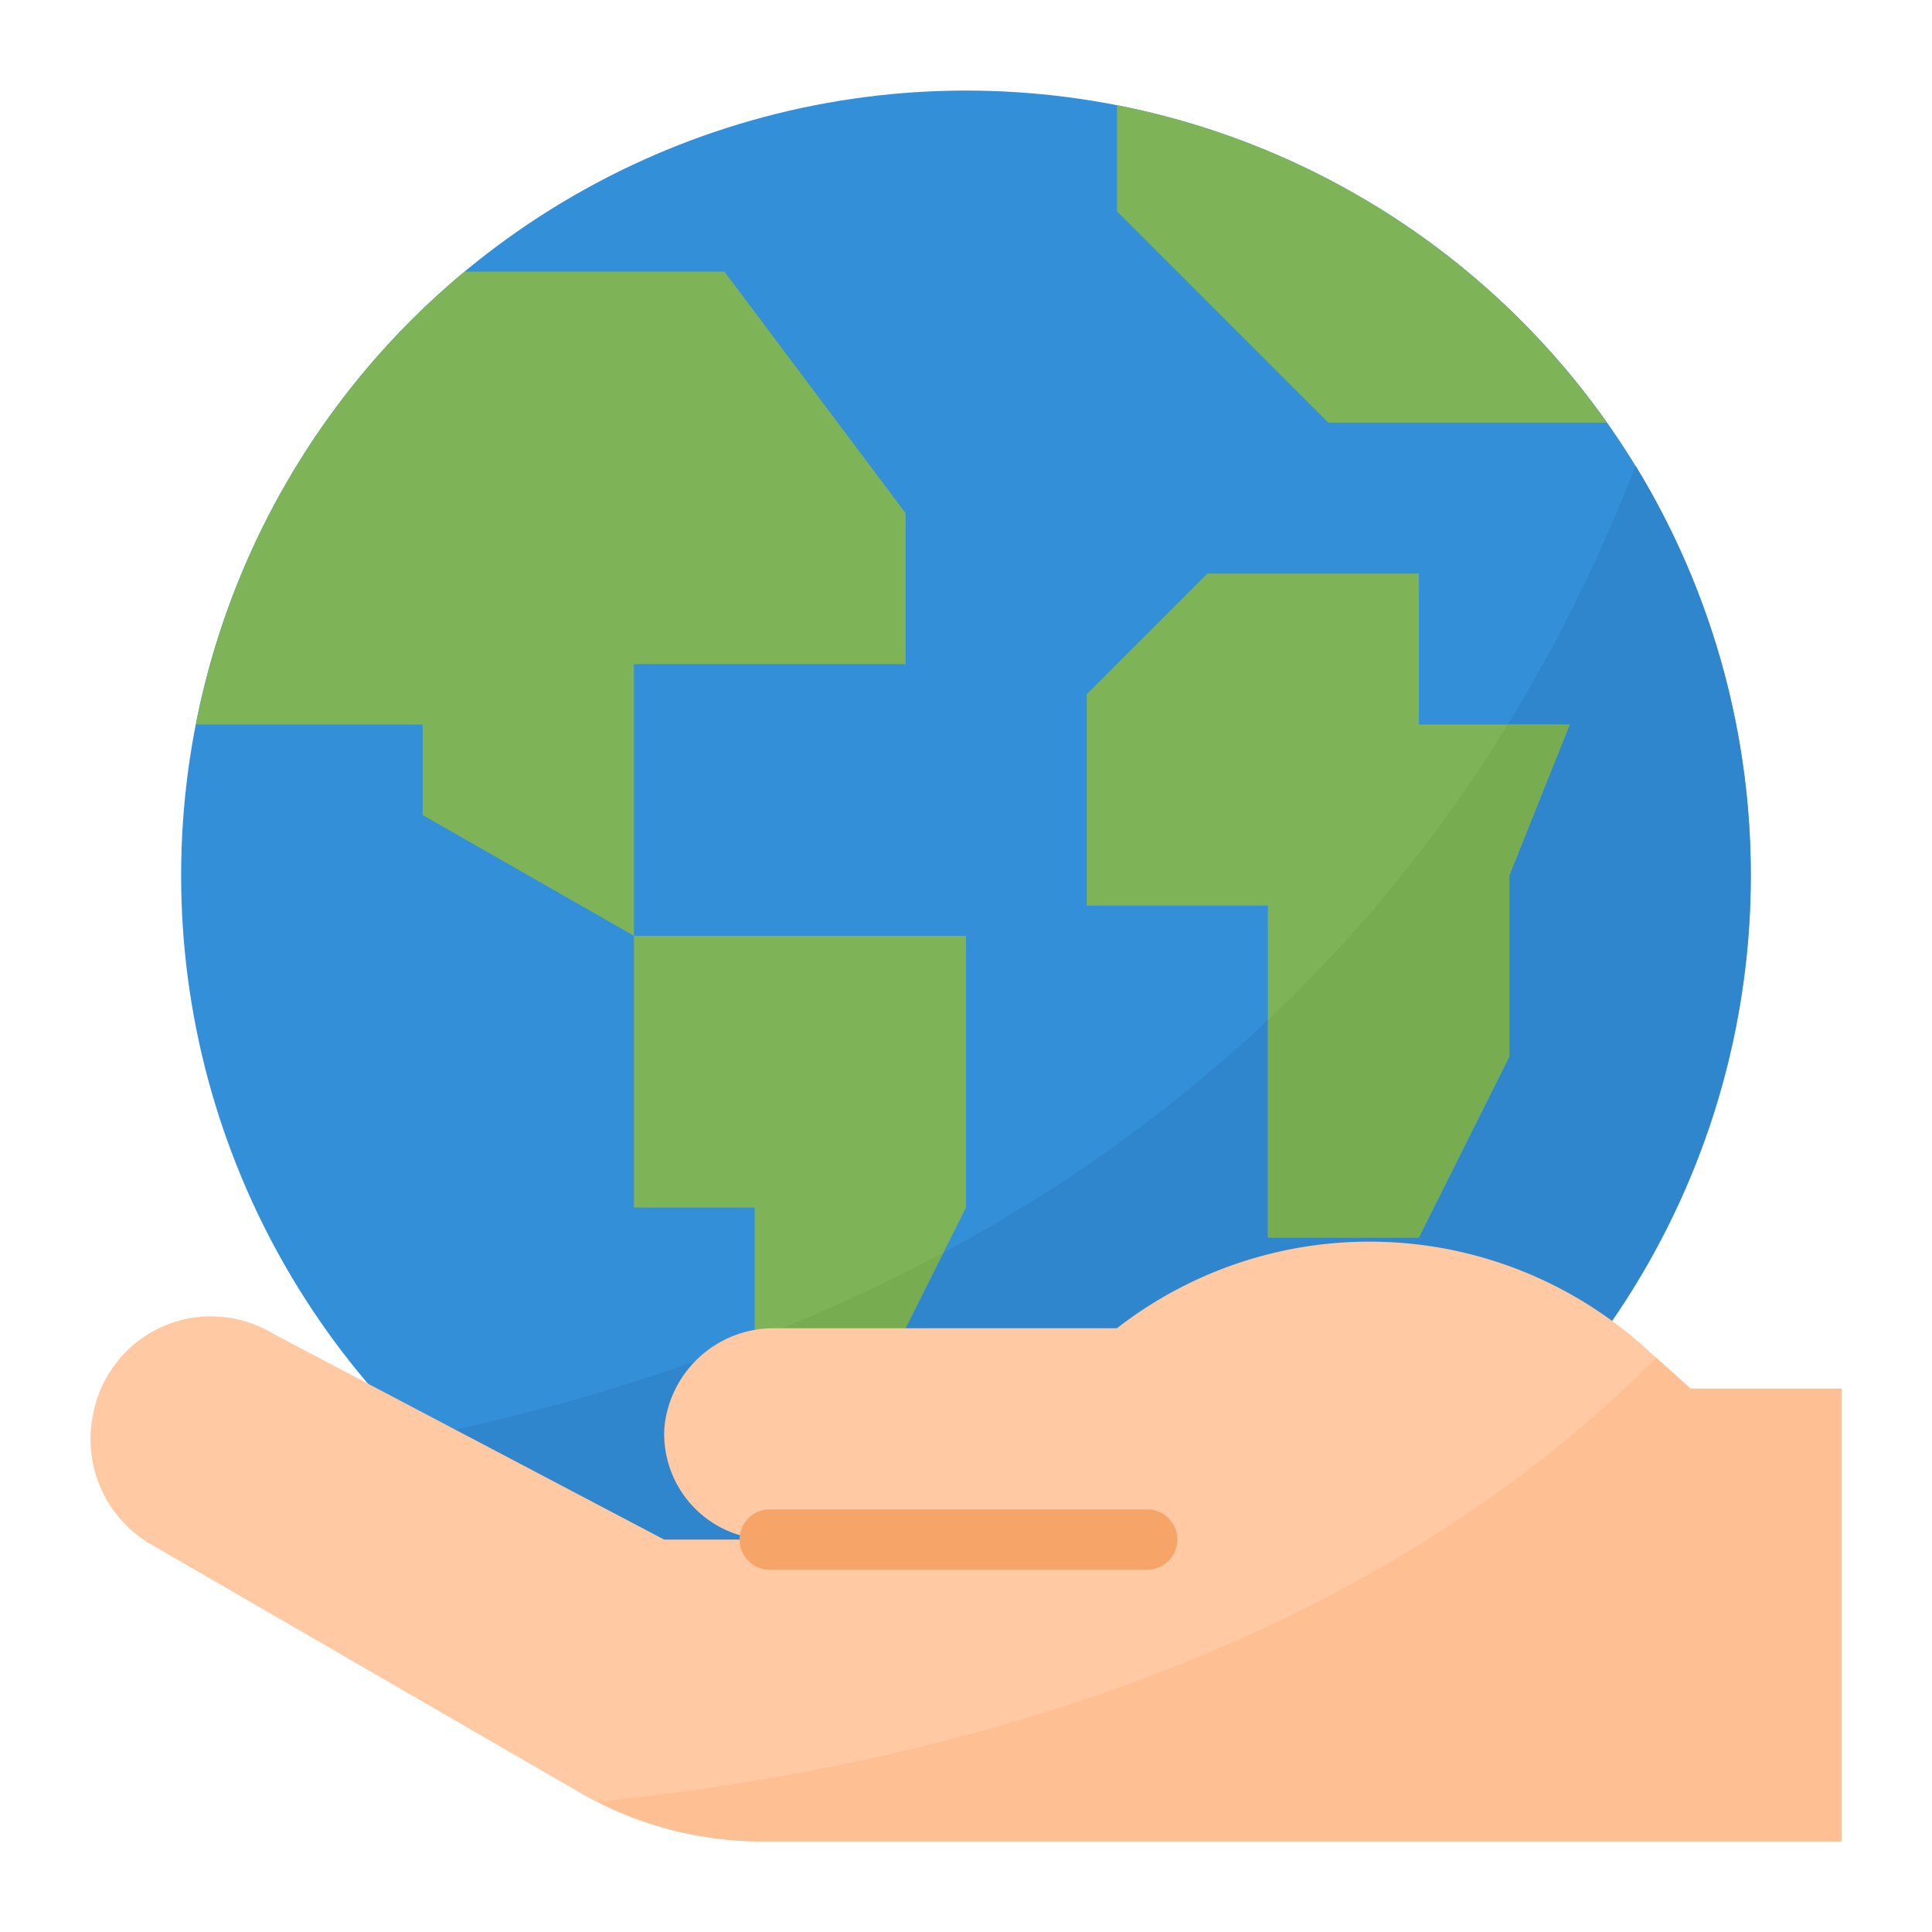 <svg xmlns="http://www.w3.org/2000/svg" viewBox="0 0 64 64"><title>ecological-biology-ecology-plan</title><g id="flat"><circle cx="32" cy="29" r="26" style="fill:#348fd9"/><path d="M44,14h9.23A26,26,0,0,0,37,3.485V7Z" style="fill:#7eb457"/><path d="M14,27l7,4V22h9V17L24,9H15.389a25.983,25.983,0,0,0-8.9,15H14Z" style="fill:#7eb457"/><polygon points="47 24 47 19 40 19 36 23 36 30 42 30 42 41 47 41 50 35 50 29 52 24 47 24" style="fill:#7eb457"/><polygon points="25 40 25 46 29 46 32 40 32 31 21 31 21 40 25 40" style="fill:#7eb457"/><path d="M49.946,24H52l-2,5v6l-3,6H42V33.789a50.336,50.336,0,0,1-10.744,7.7L29,46H25V44.366a66.886,66.886,0,0,1-11.144,3.249A26,26,0,0,0,54.177,15.426,52.562,52.562,0,0,1,49.946,24Z" style="fill:#3086cd"/><path d="M42,33.789V41h5l3-6V29l2-5H49.946A47.724,47.724,0,0,1,42,33.789Z" style="fill:#77ad50"/><path d="M25,46h4l2.256-4.512A57.439,57.439,0,0,1,25,44.366Z" style="fill:#77ad50"/><path d="M37,44H25.7a3.633,3.633,0,0,0-3.693,3.312A3.5,3.5,0,0,0,25.5,51H22L9.081,44.2A3.974,3.974,0,0,0,3.1,46.773a4.034,4.034,0,0,0,1.91,4.391l14.2,8.221A12,12,0,0,0,25.223,61H61V46H56l-1.525-1.373A13.622,13.622,0,0,0,37,44Z" style="fill:#fec9a3"/><path d="M54.869,44.982C44.6,55.3,29.986,58.657,19.809,59.681A11.986,11.986,0,0,0,25.223,61H61V46H56Z" style="fill:#fec093"/><path d="M38,52H25.5a1,1,0,0,1,0-2H38a1,1,0,0,1,0,2Z" style="fill:#f7a468"/></g></svg>